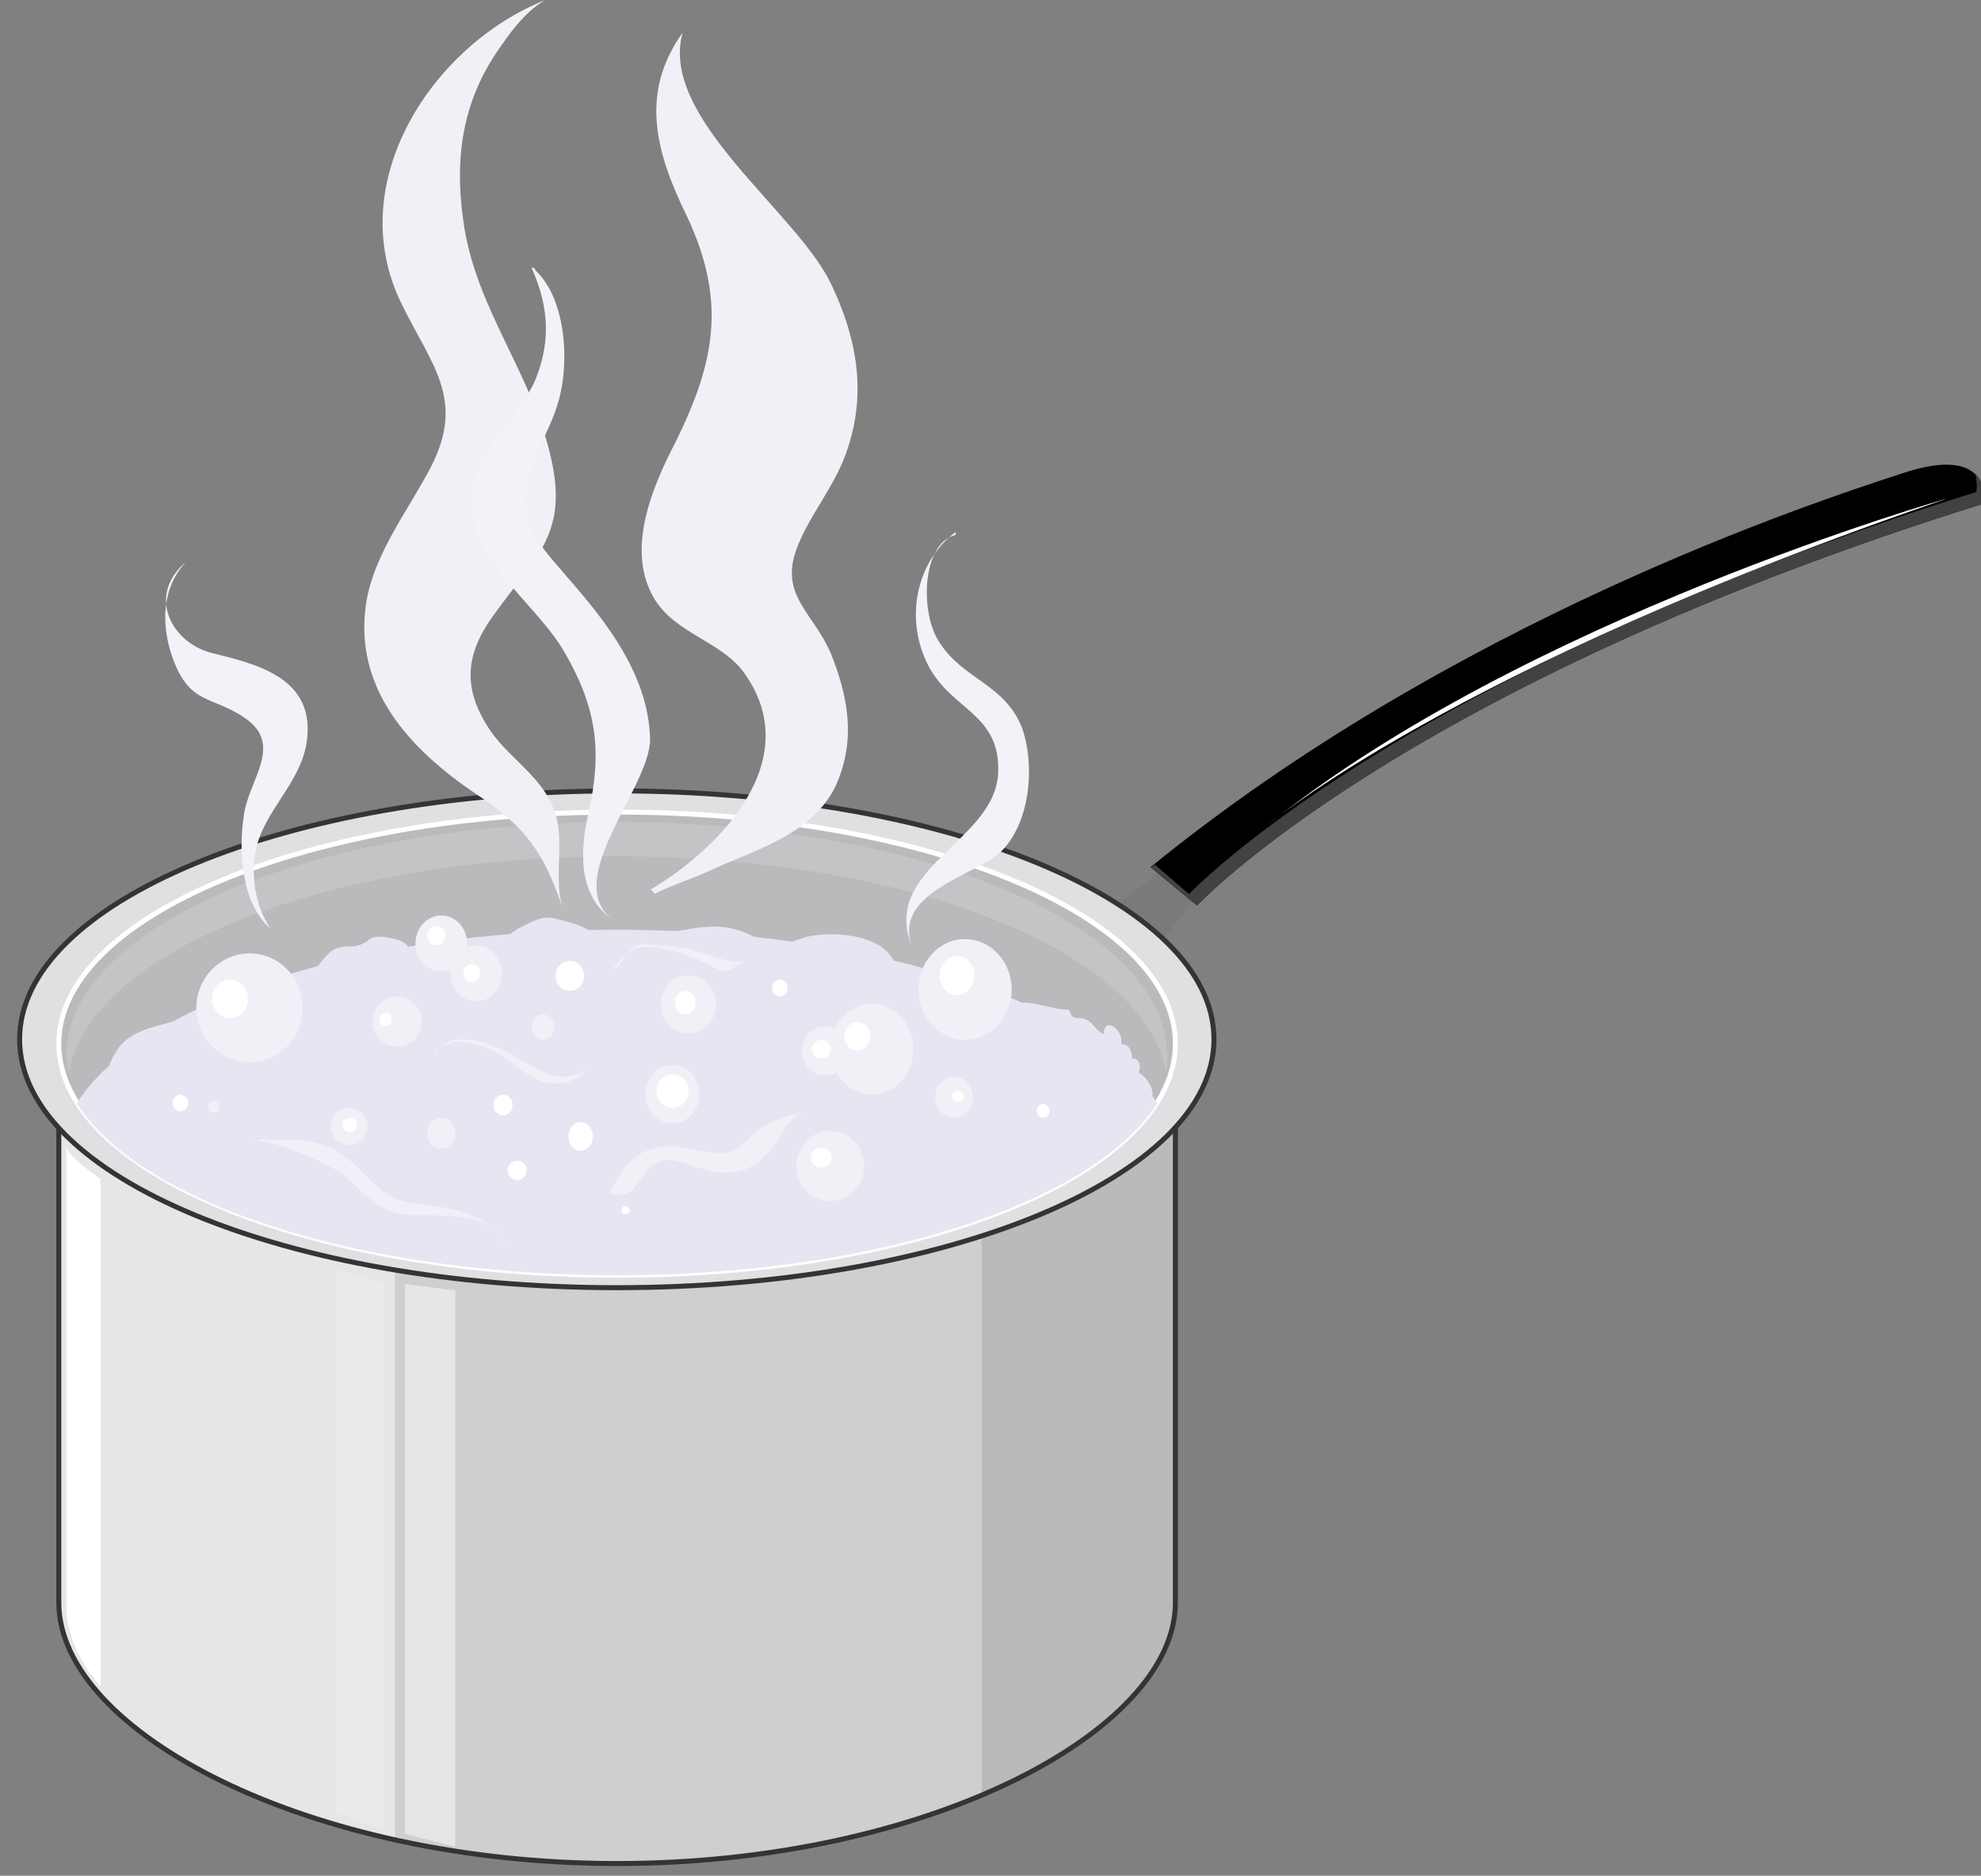<svg xmlns="http://www.w3.org/2000/svg" version="1.0" viewBox="0 0 254.476 240.907"><rect x="0" y="0" width="254.476" height="240.907" fill="#808080" stroke="none"/><defs><clipPath clipPathUnits="userSpaceOnUse" id="a"><path d="M1.599-.64h254.166v241.054H1.599z"/></clipPath></defs><path d="M7.555 132.24v73.595c0 16.57 32.121 33.5 71.717 33.5 39.616 0 71.716-16.93 71.716-33.5v-75.234L7.555 132.24z" fill="#cfcfd1" fill-rule="evenodd"/><path d="M126.124 230.54c15.33-6.356 24.864-15.65 24.864-24.745v-75.194l-24.864.2v99.74z" fill="#bab9bb" fill-rule="evenodd"/><path d="m50.73 131.8-43.175.56v73.495c0 12.353 17.75 24.725 43.174 30.362V131.8z" fill="#e6e6e8" fill-rule="evenodd"/><path d="m150.509 110.773-7.835 6.016 5.676 5.337 6.316-8.335-4.157-3.018z" fill="#7b7a79" fill-rule="evenodd"/><path clip-path="url(#a)" d="M7.555 132.24v73.595c0 16.57 32.121 33.5 71.717 33.5 39.616 0 71.716-16.93 71.716-33.5v-75.234L7.555 132.24z" fill="none" stroke="#343434" stroke-width=".64" stroke-miterlimit="8"/><path d="M2.518 133.32c0-17.61 34.36-31.901 76.714-31.901 42.374 0 76.713 14.29 76.713 31.9 0 17.63-34.339 31.9-76.713 31.9-42.354 0-76.714-14.27-76.714-31.9z" fill="#e0e0e2" fill-rule="evenodd"/><path clip-path="url(#a)" d="M2.518 133.48c0-17.61 34.36-31.902 76.714-31.902 42.374 0 76.713 14.292 76.713 31.901 0 17.63-34.339 31.9-76.713 31.9-42.354 0-76.714-14.27-76.714-31.9" fill="none" stroke="#343434" stroke-width=".64" stroke-miterlimit="8"/><path d="M7.555 134.039c0-16.41 32.121-29.742 71.717-29.742 39.616 0 71.716 13.332 71.716 29.742 0 16.43-32.1 29.742-71.716 29.742-39.596 0-71.717-13.312-71.717-29.742z" fill="#bab9bb" fill-rule="evenodd"/><path d="M7.555 134.039c0-16.41 32.121-29.742 71.717-29.742 39.616 0 71.716 13.332 71.716 29.742 0 16.43-32.1 29.742-71.716 29.742-39.596 0-71.717-13.312-71.717-29.742" fill="none" stroke="#fff" stroke-width=".64" stroke-miterlimit="8"/><path d="M79.232 109.973c37.417 0 67.999 12.273 70.557 27.823.16-.72.16-1.459.16-2.178 0-16.67-31.6-30.042-70.717-30.042-38.936 0-70.717 13.372-70.717 30.042 0 .72.18 1.459.36 2.178 2.558-15.55 33.12-27.823 70.357-27.823z" fill="#c4c4c6" fill-rule="evenodd"/><path d="M79.272 119.408c-33.32 0-61.363 9.514-69.398 22.286 8.035 12.792 36.078 22.087 69.398 22.087 33.18 0 61.203-9.295 69.398-22.087-8.195-12.772-36.218-22.286-69.398-22.286z" fill="#e6e5f2" fill-rule="evenodd"/><path clip-path="url(#a)" d="m147.79 111.373 5.977 4.917s26.304-28.283 101.079-51.63c0 0 1.359-7.854-10.574-3.837-11.793 3.838-57.725 18.989-96.482 50.55z" fill-rule="evenodd"/><path d="M253.726 60.803c.34 1.28.16 2.379.16 2.379-74.655 23.366-101.139 51.648-101.139 51.648l-4.437-3.817c-.16.18-.34.36-.52.36l5.997 4.917s26.304-28.283 101.119-51.65c0 0 .34-2.358-1.18-3.837z" fill="#424243" fill-rule="evenodd"/><path d="M162.821 105.976S186.047 85.988 250.208 64c0 0-54.427 15.45-87.387 41.975z" fill="#fff" fill-rule="evenodd"/><path d="M25.225 129.442c0-3.858 3.078-6.996 6.836-6.996 3.777 0 6.835 3.138 6.835 6.996 0 3.877-3.058 6.995-6.835 6.995-3.758 0-6.836-3.118-6.836-6.995zm22.626 1.758c0-1.778 1.42-3.238 3.158-3.238 1.759 0 3.158 1.46 3.158 3.238 0 1.8-1.399 3.239-3.158 3.239-1.739 0-3.158-1.44-3.158-3.239zm5.517-10.033c0-1.98 1.499-3.598 3.318-3.598 1.839 0 3.318 1.619 3.318 3.598 0 1.998-1.48 3.597-3.318 3.597-1.82 0-3.318-1.599-3.318-3.597zm-10.874 23.505c0-1.319 1.06-2.398 2.359-2.398 1.319 0 2.358 1.08 2.358 2.398 0 1.34-1.039 2.399-2.358 2.399-1.3 0-2.359-1.06-2.359-2.399zm12.393.88c0-1.1.82-1.999 1.799-1.999.999 0 1.799.9 1.799 1.999 0 1.12-.8 1.999-1.8 1.999-.979 0-1.798-.88-1.798-2zm13.432-13.632c0-.9.66-1.639 1.439-1.639.8 0 1.439.74 1.439 1.639 0 .92-.64 1.64-1.44 1.64-.779 0-1.438-.72-1.438-1.64zm-41.575 10.234c0-.42.34-.76.72-.76.4 0 .719.34.719.76s-.32.76-.72.76c-.38 0-.72-.34-.72-.76zm91.225-15.071c0-3.558 2.698-6.476 5.996-6.476 3.318 0 5.996 2.918 5.996 6.476 0 3.578-2.678 6.476-5.996 6.476-3.298 0-5.996-2.898-5.996-6.476zm-11.274 7.675c0-3.218 2.399-5.836 5.317-5.836 2.938 0 5.317 2.618 5.317 5.836 0 3.238-2.379 5.837-5.317 5.837-2.918 0-5.317-2.599-5.317-5.837zm13.432 6.157c0-1.44 1.1-2.639 2.439-2.639 1.359 0 2.438 1.2 2.438 2.639 0 1.459-1.08 2.638-2.438 2.638-1.34 0-2.439-1.18-2.439-2.638z" fill="#f0f0f7" fill-rule="evenodd"/><path d="M103.018 134.958c0-1.739 1.319-3.158 2.918-3.158 1.619 0 2.918 1.42 2.918 3.158 0 1.76-1.3 3.158-2.918 3.158-1.6 0-2.918-1.399-2.918-3.158zm-45.173-9.954c0-1.979 1.499-3.598 3.318-3.598 1.839 0 3.318 1.62 3.318 3.598 0 1.999-1.48 3.598-3.318 3.598-1.819 0-3.318-1.599-3.318-3.598zm25.025 15.511c0-2.059 1.559-3.758 3.478-3.758 1.938 0 3.478 1.7 3.478 3.758 0 2.079-1.54 3.758-3.478 3.758-1.92 0-3.478-1.68-3.478-3.758zm1.999-11.513c0-2.059 1.599-3.758 3.557-3.758 1.98 0 3.558 1.7 3.558 3.758 0 2.079-1.579 3.758-3.558 3.758-1.958 0-3.557-1.68-3.557-3.758zm17.429 20.748c0-2.48 1.959-4.518 4.357-4.518 2.419 0 4.358 2.039 4.358 4.517 0 2.499-1.94 4.518-4.358 4.518-2.398 0-4.357-2.02-4.357-4.518z" fill="#f0f0f7" fill-rule="evenodd"/><path d="M27.224 128.282c0-1.359 1.039-2.478 2.318-2.478 1.3 0 2.319 1.12 2.319 2.478 0 1.38-1.02 2.479-2.319 2.479-1.28 0-2.318-1.1-2.318-2.479zm27.663-8.115c0-.68.52-1.24 1.159-1.24.66 0 1.16.56 1.16 1.24 0 .7-.5 1.24-1.16 1.24-.64 0-1.16-.54-1.16-1.24zm4.637 4.797c0-.64.5-1.159 1.08-1.159.599 0 1.079.52 1.079 1.16 0 .659-.48 1.159-1.08 1.159-.58 0-1.08-.5-1.08-1.16zM48.73 130.96c0-.46.36-.839.8-.839.46 0 .8.38.8.84 0 .48-.34.84-.8.84-.44 0-.8-.36-.8-.84zm-4.717 13.512c0-.5.42-.919.92-.919.52 0 .92.42.92.92 0 .52-.4.919-.92.919-.5 0-.92-.4-.92-.92zm76.674-19.188c0-1.38 1.02-2.518 2.239-2.518 1.239 0 2.238 1.139 2.238 2.518 0 1.4-1 2.519-2.239 2.519-1.219 0-2.238-1.12-2.238-2.519zm-12.233 7.796c0-1 .76-1.84 1.68-1.84.939 0 1.678.84 1.678 1.84 0 1.019-.74 1.838-1.679 1.838-.92 0-1.679-.82-1.679-1.839zm-4.157 1.678c0-.66.54-1.199 1.2-1.199.679 0 1.198.54 1.198 1.2 0 .679-.52 1.199-1.199 1.199-.66 0-1.2-.52-1.2-1.2zm-19.988 5.357c0-1.18.94-2.159 2.079-2.159 1.159 0 2.078.98 2.078 2.16 0 1.198-.92 2.158-2.078 2.158-1.14 0-2.08-.96-2.08-2.159zm2.398-11.353c0-.84.6-1.52 1.32-1.52.74 0 1.319.68 1.319 1.52s-.58 1.519-1.32 1.519c-.719 0-1.319-.68-1.319-1.519zm17.43 19.908c0-.7.62-1.28 1.36-1.28.759 0 1.358.58 1.358 1.28 0 .72-.6 1.28-1.359 1.28-.74 0-1.36-.56-1.36-1.28zm18.149-7.835c0-.38.34-.72.76-.72s.759.34.759.72c0 .4-.34.72-.76.72s-.76-.32-.76-.72zm-50.929-15.511c0-1.06.84-1.919 1.839-1.919 1.019 0 1.839.86 1.839 1.919 0 1.06-.82 1.919-1.84 1.919-.999 0-1.838-.86-1.838-1.919zM65.2 150.309c0-.68.56-1.24 1.24-1.24.7 0 1.239.56 1.239 1.24 0 .7-.54 1.24-1.24 1.24-.679 0-1.239-.54-1.239-1.24zm-1.838-8.395c0-.72.56-1.32 1.239-1.32.7 0 1.24.6 1.24 1.32 0 .74-.54 1.32-1.24 1.32-.68 0-1.24-.58-1.24-1.32zm9.674 4.038c0-1 .7-1.84 1.559-1.84.88 0 1.559.84 1.559 1.84 0 1.019-.68 1.838-1.56 1.838-.859 0-1.558-.82-1.558-1.838zm6.796 9.474c0-.28.24-.52.52-.52.3 0 .519.24.519.52 0 .3-.22.52-.52.52-.28 0-.52-.22-.52-.52zm-57.645-13.752c0-.58.46-1.08.999-1.08.56 0 1 .5 1 1.08 0 .6-.44 1.08-1 1.08-.54 0-1-.48-1-1.08zm76.993-14.791c0-.58.46-1.08 1-1.08.559 0 .999.5.999 1.08 0 .6-.44 1.08-1 1.08-.54 0-1-.48-1-1.08zm33.98 15.791c0-.48.38-.88.839-.88.48 0 .84.4.84.88 0 .5-.36.879-.84.879-.46 0-.84-.38-.84-.88z" fill="#fff" fill-rule="evenodd"/><path d="M32.74 146.491c2.898.18 6.796 1.82 9.514 3.278 3.578 1.64 5.277 5.637 9.355 6.176 4.417.56 12.392-1.259 13.751 5.277-.68-3.458-4.077-5.097-6.795-5.816-2.539-.72-6.277-.54-8.495-1.82-2.719-1.638-4.418-4.736-7.636-6.195-2.898-1.28-5.616-.9-8.674-1.08zm45.573 6.896c1.379-3.298 3.098-5.497 6.356-6.056 2.558-.54 4.617.56 7.195.74 3.078.359 3.598-1.66 5.817-3.119 1.719-1.12 3.778-1.839 5.656-2.039-2.218.38-3.078 3.678-4.617 5.157-2.238 2.199-3.937 2.938-7.036 2.379-1.878-.18-4.277-1.64-6.156-1.46-2.578.36-3.098 3.119-4.977 4.398zm-22.787-17.789c1.04-1.1 1.88-1.82 3.598-1.82 1.54.18 3.418.72 4.777 1.44 2.059 1.1 3.938 3.298 6.157 3.838 2.398.36 3.937-.18 5.456-1.82-3.917 2.72-7.175-.559-10.933-2.378-2.039-1.08-7.176-2.738-8.535.56zm22.946-11.053c.7-.36.86-1.08 1.38-1.44 1.199-1.259 2.238-1.619 3.777-1.439 2.239.18 4.478.9 6.536 1.8 1.2.539 2.579 1.618 3.618 1.079.52-.18 1.38-.9 1.879-1.26-1.2.54-2.578 0-3.778-.36-2.238-.72-3.777-1.259-6.176-1.439-1.22 0-2.758-.56-3.958 0-1.379.54-1.719 2.16-2.578 2.879z" fill="#f0f0f7" fill-rule="evenodd"/><path d="M83.67 119.907c3.597 0 7.195-1.619 10.793-.54 1.539.36 3.078 1.44 4.797 1.8 1.539.36 3.078-.54 4.617-.9 3.078-.72 10.953-.36 11.293 4.657-1.18 0-2.738-1.06-3.937-1.419-1.88-.54-3.578-.72-5.637-.72-2.059 0-4.617.36-6.676-.54-2.398-.719-4.457-1.978-7.016-1.798-1.04 0-2.058.36-3.098.54-1.2 0-2.218-.54-3.418-.54zm-19.989.82c.86.18 2.399-1.3 3.258-1.66 1.54-.739 2.719-1.498 4.258-1.118 1.539.38 3.937.919 5.117 2.038-1.18.92-3.918.74-5.277.74-1.38 0-3.758-.18-4.957.36zM24.025 130.6c-3.198 1.28-7.415 1.28-9.274 4.738-.32.36-1.519 3.078-.66 3.078.5.18 3.039-3.258 3.538-3.818 1.34-.899 3.198-2.358 4.717-2.538zm15.351-5.396c2.059-.92 2.239-3.458 4.957-3.638.86 0 1.54 0 2.239-.36 1.18-.54.84-.919 2.378-.919 1.38.2 4.098.38 3.758 2.738-.34 2.359-2.718 1.64-4.097 1.64-1.88.18-4.438 1.618-5.977 1.259zm91.944 3.558c2.08 0 3.958.92 6.017.92.52 1.658 1.199.739 2.238 1.279.86.38 1.2 1.479 2.22 1.839 0-2.379 2.578-.56 2.238 1.279 1.04 0 1.379.92 1.379 1.839 1.02 0 1.2 1.079.86 1.819 1.538.919 2.558 3.118 1.019 4.397-3.438 3.098-8.235-5.497-10.974-6.596z" fill="#e6e5f2" fill-rule="evenodd"/><path d="M69.978.04c-14.252 5.657-26.125 23.306-18.39 38.976 3.778 7.816 8.256 12.193 3.778 20.928-2.738 5.296-7.035 10.753-8.235 16.93-2.058 11.472 5.657 19.488 14.092 25.144 6.356 4.178 8.755 7.636 11.153 14.911-1.359-3.818.18-8.555-1.02-12.372-1.378-4.558-5.676-6.916-8.254-10.554-3.778-5.477-3.438-10.014.52-15.29 4.817-6.737 9.094-9.835 7.395-18.77-2.239-11.652-9.974-20.027-11.513-31.68-1.22-8.735.16-16.01 5.137-22.746 1.22-1.82 2.938-3.838 4.477-4.917zM83.61 114.23c8.854-5.276 19.907-16.57 12.072-27.682-2.878-4.198-9.015-5.097-11.733-9.834-3.238-5.657-.68-12.753 1.879-18.05 5.617-10.913 7.995-19.108 2.379-30.96-3.918-8.016-6.117-15.671-.52-23.507-3.058 10.934 14.631 22.967 19.068 32.26 3.218 6.737 4.578 13.653 2.199 20.948-1.52 4.917-4.937 8.555-6.636 13.112-2.199 6.017 2.219 8.195 4.437 13.472 2.04 5.097 3.058 10.214 1.18 15.49-2.379 7.096-9.854 9.295-15.65 11.834-2.54 1.279-5.618 2.198-8.156 3.457z" fill="#f0f0f7" fill-rule="evenodd"/><path d="M67.919 33.62c2.398 4.937 3.078 9.674.86 15.15-2.06 4.758-6.517 7.676-7.876 12.793-2.418 9.294 7.695 15.33 11.653 22.266 4.098 7.116 4.797 12.593 3.078 20.428-1.2 5.117-1.379 10.773 3.078 13.871-6.676-5.097 4.797-16.97 4.797-23.166-.16-8.215-5.656-15.15-10.613-20.807-2.579-3.118-5.497-5.657-5.317-10.234 0-4.197 2.738-7.835 3.938-11.673 1.719-4.937 1.379-13.691-2.739-17.529 0-.18-.18-.36-.52-.36zm54.847 34.699c-5.117 3.837-6.656 11.313-3.418 17.35 3.078 5.656 9.214 6.015 8.874 13.67-.5 8.955-15.53 12.233-10.913 22.627-3.078-7.295 8.015-9.474 11.253-12.572 3.758-3.658 4.437-10.954 2.738-15.89-2.218-5.657-7.515-6.197-10.573-10.934-2.559-3.658-2.399-12.772 2.039-13.872zm-98.86 3.837c-4.997 4.198-2.06 10.194 3.098 11.653 5.656 1.44 13.731 3.078 12.372 11.633-.86 5.277-5.497 8.715-6.536 13.812-.68 3.817.18 7.455 1.899 9.994-3.618-3.078-4.138-9.634-3.438-14.352.5-4.557 5.157-9.094.34-12.552-4.298-3.078-7.216-1.639-9.454-7.815-1.56-4.358-1.38-9.095 1.719-12.373z" fill="#f2f2f9" fill-rule="evenodd"/><path d="M8.535 147.39v59.165s-.18 4.917 4.377 9.994v-65.14s-3.837-2.56-4.377-4.018z" fill="#fff" fill-rule="evenodd"/><path d="M49.37 164.74v70.278l-6.316-2.16v-69.957l6.316 1.84z" fill="#eaeaed" fill-rule="evenodd"/><path d="M52.008 164.9v70.617l6.477 1.66V165.74l-6.477-.84z" fill="#e6e6e8" fill-rule="evenodd"/></svg>